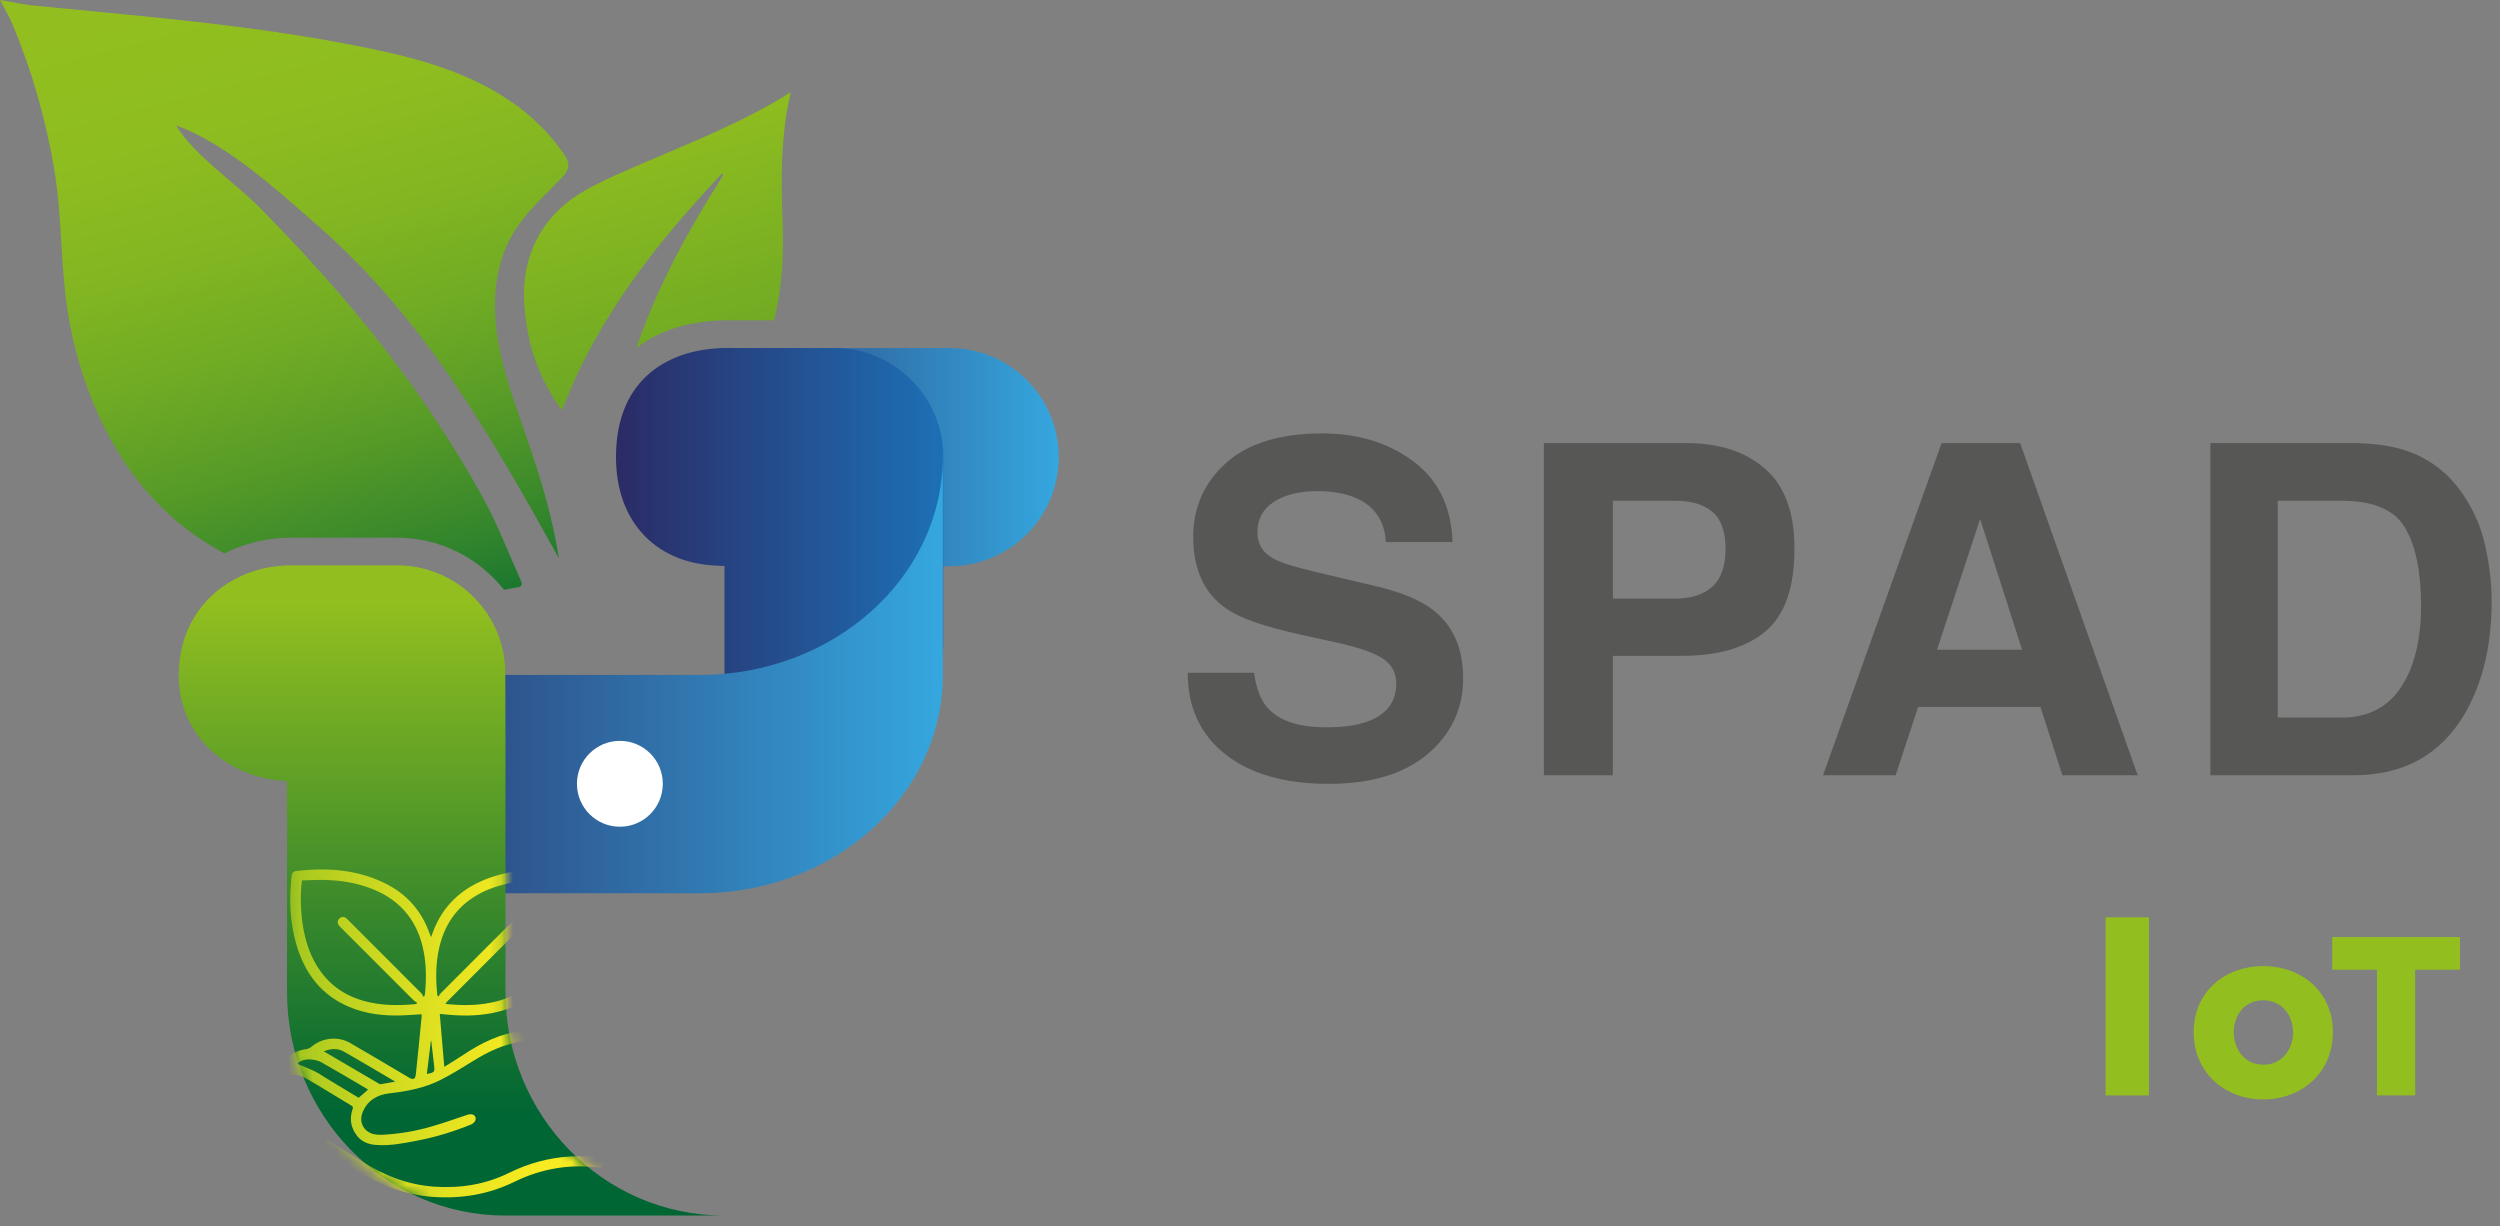 <svg width="212" height="104" viewBox="0 0 212 104" fill="none" xmlns="http://www.w3.org/2000/svg">
<rect x="0" y="0" width="212" height="104" fill="#808080" stroke="none"/>
<path d="M24.724 45.597H33.662C37.346 45.597 40.63 47.329 42.743 50.019C43.108 49.944 43.473 49.87 43.84 49.815C44.214 49.761 44.34 49.617 44.179 49.261C43.137 46.953 42.241 44.567 41.032 42.35C37.716 36.269 33.665 30.616 29.171 25.35C26.895 22.682 24.509 20.116 22.042 17.623C19.912 15.47 16.412 13.13 14.933 10.629C19.22 12.188 23.509 16.128 26.915 19.105C36.045 27.087 41.572 36.886 47.395 47.337C46.932 44.291 46.042 41.213 45.066 38.276C44.133 35.465 43.013 32.703 42.405 29.806C41.684 26.386 41.721 22.671 43.613 19.625C44.653 17.948 46.177 16.607 47.533 15.183C47.857 14.841 48.204 14.448 48.199 13.977C48.193 13.635 48.001 13.331 47.808 13.05C44.337 7.996 38.675 5.731 32.901 4.445C23.004 2.242 13.007 1.473 2.943 0.482C1.97 0.388 1.011 0.169 0 0C0.385 0.747 0.81 1.438 1.114 2.179C2.708 6.035 3.931 10.27 4.62 14.474C5.329 18.806 5.093 23.237 5.938 27.543C7.129 33.627 9.831 39.579 14.505 43.777C15.889 45.02 17.414 46.065 19.036 46.93C20.707 46.074 22.637 45.597 24.724 45.597Z" fill="url(#paint0_linear_39_2539)"/>
<path d="M65.627 27.167C65.661 27.035 65.696 26.906 65.728 26.771C66.374 24.081 66.457 21.344 66.356 18.582C66.233 15.206 66.198 11.381 67.051 7.893C67.022 7.884 66.979 7.858 66.962 7.87C63.169 10.273 59.009 11.91 54.909 13.678C53.094 14.462 51.251 15.217 49.54 16.196C47.188 17.546 45.506 19.533 44.779 22.223C44.228 24.256 44.412 26.28 44.791 28.316C45.213 30.584 46.143 32.617 47.441 34.5C47.498 34.584 47.57 34.658 47.673 34.782C50.608 27.004 55.615 20.684 61.188 14.749C61.237 14.778 61.289 14.807 61.337 14.835C61.185 15.079 61.033 15.324 60.881 15.568C58.107 19.989 55.647 24.566 53.97 29.502C55.945 27.988 58.572 27.162 61.714 27.162L65.627 27.167Z" fill="url(#paint1_linear_39_2539)"/>
<path d="M80.528 29.516H62.084C56.976 29.516 52.836 33.656 52.836 38.764C52.836 43.872 56.976 48.012 62.084 48.012H80.528C85.636 48.012 89.776 43.872 89.776 38.764C89.779 33.656 85.636 29.516 80.528 29.516Z" fill="url(#paint2_linear_39_2539)"/>
<path d="M79.992 38.738C79.992 34.911 77.654 31.629 74.327 30.231C73.216 29.763 72.058 29.519 70.775 29.519C70.766 29.519 61.711 29.507 61.711 29.507C56.824 29.507 52.253 32.014 52.236 38.724C52.218 44.426 55.839 47.972 61.231 47.972H61.435V58.925C69.618 68.202 79.992 62.549 79.992 54.484V38.75V38.747C79.992 38.738 79.992 38.738 79.992 38.738Z" fill="url(#paint3_linear_39_2539)"/>
<path d="M59.333 57.234H24.417V75.748H59.333C70.721 75.748 79.951 67.459 79.951 57.234V38.721C79.951 48.945 70.721 57.234 59.333 57.234Z" fill="url(#paint4_linear_39_2539)"/>
<path d="M52.566 70.106C54.576 70.106 56.206 68.476 56.206 66.465C56.206 64.454 54.576 62.825 52.566 62.825C50.555 62.825 48.925 64.454 48.925 66.465C48.925 68.476 50.555 70.106 52.566 70.106Z" fill="white"/>
<path d="M42.864 84.137V62.842C42.864 62.842 42.852 59.29 42.852 57.108C42.852 52.043 38.735 47.94 33.659 47.94H24.721C19.645 47.94 15.171 51.489 15.157 57.243C15.143 62.517 19.444 66.032 24.339 66.238V84.14C24.339 94.6 32.634 103.079 42.864 103.079H61.389C51.159 103.076 42.864 94.597 42.864 84.137Z" fill="url(#paint5_linear_39_2539)"/>
<mask id="mask0_39_2539" style="mask-type:luminance" maskUnits="userSpaceOnUse" x="14" y="47" width="48" height="57">
<path d="M42.798 84.149V62.747C42.798 62.747 42.786 59.178 42.786 56.984C42.786 51.897 38.649 47.771 33.547 47.771H24.566C19.464 47.771 14.97 51.337 14.953 57.12C14.939 62.42 19.26 65.951 24.178 66.158V84.149C24.178 94.66 32.513 103.182 42.795 103.182H61.415C51.133 103.182 42.798 94.66 42.798 84.149Z" fill="white"/>
</mask>
<g mask="url(#mask0_39_2539)">
<path d="M35.746 86.007C35.178 86.041 34.627 86.09 34.075 86.107C32.539 86.156 31.035 85.989 29.605 85.383C27.219 84.379 25.838 82.515 25.129 80.089C24.589 78.246 24.52 76.362 24.704 74.464C24.753 73.968 24.822 73.884 25.321 73.833C27.957 73.566 30.524 73.769 32.91 75.039C34.618 75.946 35.781 77.338 36.43 79.159C36.458 79.236 36.484 79.314 36.513 79.388C36.516 79.397 36.524 79.403 36.568 79.449C36.608 79.328 36.642 79.231 36.677 79.13C37.541 76.75 39.235 75.228 41.592 74.415C43.642 73.709 45.755 73.591 47.897 73.844C48.153 73.873 48.328 73.979 48.359 74.249C48.664 76.893 48.486 79.472 47.254 81.886C46.1 84.152 44.193 85.427 41.727 85.909C40.34 86.179 38.945 86.159 37.55 86.001C37.489 85.995 37.429 85.992 37.291 85.984C37.417 87.462 37.544 88.918 37.676 90.466C38.305 90.072 38.85 89.748 39.376 89.394C40.866 88.404 42.451 87.652 44.242 87.419C45.529 87.253 46.763 87.408 47.914 88.054C48.908 88.614 49.904 89.168 50.909 89.71C51.193 89.863 51.297 90.064 51.294 90.376C51.288 93.052 51.291 95.728 51.291 98.404C51.291 98.907 51.122 99.047 50.628 98.99C48.181 98.712 45.85 99.131 43.645 100.207C41.443 101.287 39.126 101.672 36.697 101.497C34.299 101.324 32.154 100.474 30.142 99.185C27.744 97.649 25.304 96.185 22.883 94.686C21.66 93.928 21.422 92.524 22.384 91.45C22.703 91.091 23.153 90.85 23.544 90.555C23.653 90.471 23.779 90.391 23.854 90.282C24.368 89.538 25.051 89.084 25.956 88.967C26.108 88.947 26.274 88.878 26.392 88.78C27.317 87.996 28.64 87.838 29.708 88.453C31.365 89.406 33.004 90.391 34.65 91.361C35.051 91.597 35.215 91.542 35.264 91.088C35.442 89.455 35.597 87.818 35.758 86.182C35.766 86.127 35.752 86.067 35.746 86.007ZM50.389 98.06C50.398 97.962 50.412 97.893 50.412 97.822C50.412 95.444 50.412 93.067 50.418 90.689C50.418 90.506 50.346 90.417 50.194 90.333C49.284 89.837 48.377 89.334 47.472 88.826C46.487 88.272 45.431 88.154 44.337 88.303C42.809 88.51 41.451 89.15 40.154 89.952C39.238 90.517 38.319 91.091 37.36 91.579C35.996 92.272 34.509 92.544 32.999 92.719C31.977 92.837 31.161 93.322 30.753 94.316C30.377 95.237 30.931 96.119 31.919 96.211C32.134 96.231 32.353 96.237 32.565 96.222C33.903 96.142 35.221 95.918 36.51 95.55C37.567 95.252 38.6 94.879 39.643 94.531C40.07 94.388 40.426 94.6 40.323 94.982C40.283 95.128 40.113 95.289 39.964 95.349C38.506 95.947 37.004 96.409 35.459 96.71C34.279 96.94 33.096 97.184 31.882 97.092C31.236 97.043 30.653 96.825 30.248 96.282C29.751 95.619 29.625 94.887 29.886 94.095C29.929 93.96 29.978 93.865 29.812 93.764C28.522 92.995 27.253 92.197 25.953 91.447C24.974 90.885 23.736 91.166 23.036 92.045C22.47 92.757 22.593 93.463 23.369 93.942C25.772 95.427 28.195 96.883 30.573 98.41C32.487 99.639 34.517 100.466 36.803 100.627C39.02 100.782 41.147 100.454 43.154 99.464C44.805 98.648 46.548 98.172 48.388 98.066C49.04 98.028 49.697 98.06 50.389 98.06ZM35.284 85.145C35.316 85.105 35.347 85.068 35.379 85.028C35.276 84.961 35.155 84.91 35.072 84.824C33.033 82.788 30.997 80.749 28.959 78.711C28.887 78.639 28.807 78.57 28.746 78.487C28.594 78.274 28.594 78.059 28.792 77.878C28.979 77.709 29.183 77.715 29.375 77.875C29.438 77.927 29.496 77.987 29.553 78.048C31.612 80.106 33.673 82.165 35.729 84.229C35.807 84.307 35.841 84.424 35.898 84.525C35.933 84.496 35.97 84.465 36.005 84.436C36.016 84.379 36.036 84.318 36.042 84.261C36.154 83.066 36.157 81.878 35.93 80.695C35.445 78.168 34.041 76.388 31.643 75.415C30.303 74.869 28.896 74.645 27.457 74.619C26.834 74.608 26.211 74.645 25.6 74.66C25.361 76.557 25.554 79.15 26.418 81.042C27.308 82.992 28.758 84.284 30.828 84.87C32.292 85.286 33.782 85.286 35.284 85.145ZM47.544 74.711C45.629 74.395 42.855 74.763 41.153 75.541C39.246 76.411 37.974 77.838 37.38 79.851C36.998 81.148 36.932 82.481 37.033 83.824C37.047 84.025 37.07 84.226 37.087 84.427C37.122 84.45 37.156 84.476 37.188 84.499C37.248 84.407 37.297 84.301 37.374 84.226C39.577 82.019 41.782 79.813 43.987 77.608C44.053 77.542 44.116 77.473 44.188 77.416C44.389 77.261 44.595 77.267 44.773 77.439C44.951 77.614 44.954 77.824 44.808 78.025C44.753 78.099 44.684 78.162 44.618 78.226C42.407 80.439 40.197 82.653 37.986 84.867C37.917 84.936 37.851 85.013 37.765 85.108C37.834 85.128 37.871 85.148 37.908 85.151C39.143 85.266 40.375 85.277 41.595 85.033C43.769 84.603 45.442 83.474 46.473 81.479C47.57 79.351 47.719 77.063 47.544 74.711ZM31.201 92.412C31.181 92.389 31.167 92.361 31.141 92.346C29.849 91.588 28.563 90.819 27.256 90.084C26.989 89.934 26.656 89.865 26.346 89.842C25.895 89.811 25.476 89.946 25.172 90.196C25.689 90.417 26.211 90.618 26.714 90.862C27.052 91.025 27.365 91.252 27.69 91.447C28.6 91.999 29.513 92.547 30.415 93.093C30.69 92.854 30.943 92.636 31.201 92.412ZM27.46 89.156C29.048 90.087 30.587 90.988 32.126 91.89C32.169 91.915 32.223 91.95 32.267 91.944C32.66 91.878 33.053 91.806 33.515 91.723C32.017 90.844 30.593 89.986 29.145 89.168C28.631 88.878 28.06 88.906 27.46 89.156ZM36.57 88.266C36.559 88.266 36.547 88.266 36.536 88.269C36.424 89.202 36.309 90.135 36.197 91.074C36.858 90.942 36.886 90.908 36.803 90.302C36.797 90.262 36.794 90.221 36.791 90.178C36.72 89.541 36.645 88.904 36.57 88.266Z" fill="url(#paint6_linear_39_2539)"/>
</g>
<path d="M106.34 57.048C106.521 58.334 106.88 59.296 107.414 59.933C108.39 61.093 110.061 61.673 112.43 61.673C113.848 61.673 115 61.521 115.884 61.214C117.561 60.628 118.402 59.54 118.402 57.946C118.402 57.016 117.992 56.295 117.17 55.787C116.349 55.291 115.043 54.851 113.26 54.469L110.211 53.8C107.213 53.137 105.154 52.419 104.032 51.641C102.134 50.341 101.184 48.311 101.184 45.546C101.184 43.022 102.111 40.929 103.969 39.258C105.826 37.59 108.554 36.754 112.152 36.754C115.158 36.754 117.719 37.541 119.841 39.114C121.962 40.688 123.074 42.973 123.177 45.965H117.521C117.417 44.271 116.659 43.068 115.247 42.353C114.305 41.882 113.136 41.647 111.741 41.647C110.188 41.647 108.944 41.954 108.017 42.563C107.09 43.174 106.627 44.027 106.627 45.124C106.627 46.132 107.084 46.881 108 47.378C108.588 47.708 109.835 48.098 111.741 48.543L116.685 49.709C118.853 50.22 120.475 50.901 121.558 51.753C123.237 53.08 124.076 54.995 124.076 57.507C124.076 60.08 123.079 62.219 121.09 63.919C119.1 65.618 116.289 66.471 112.657 66.471C108.947 66.471 106.03 65.633 103.906 63.959C101.781 62.285 100.719 59.979 100.719 57.051H106.34V57.048Z" fill="#575756"/>
<path d="M149.698 53.551C148.05 54.926 145.696 55.615 142.632 55.615H136.766V65.745H130.918V37.575H143.014C145.802 37.575 148.024 38.302 149.684 39.755C151.343 41.207 152.17 43.456 152.17 46.502C152.173 49.824 151.349 52.175 149.698 53.551ZM145.208 43.401C144.461 42.778 143.419 42.465 142.075 42.465H136.772V50.76H142.075C143.419 50.76 144.464 50.421 145.208 49.746C145.951 49.072 146.327 48.001 146.327 46.536C146.325 45.072 145.951 44.027 145.208 43.401Z" fill="#575756"/>
<path d="M164.646 37.572H171.307L181.273 65.742H174.89L173.033 59.95H162.659L160.75 65.742H154.594L164.646 37.572ZM164.258 55.098H171.473L167.916 44.013L164.258 55.098Z" fill="#575756"/>
<path d="M203.946 38.184C205.922 38.833 207.524 40.024 208.747 41.759C209.729 43.16 210.398 44.676 210.754 46.307C211.11 47.937 211.291 49.491 211.291 50.969C211.291 54.716 210.539 57.889 209.034 60.487C206.993 63.99 203.846 65.742 199.585 65.742H187.44V37.572H199.585C201.334 37.598 202.786 37.802 203.946 38.184ZM193.154 42.465V60.849H198.589C201.371 60.849 203.309 59.48 204.409 56.74C205.009 55.236 205.307 53.447 205.307 51.371C205.307 48.506 204.857 46.304 203.958 44.768C203.059 43.232 201.268 42.465 198.589 42.465H193.154Z" fill="#575756"/>
<path d="M178.559 92.892V77.786H182.229V92.892H178.559Z" fill="#92BF1F"/>
<path d="M191.916 93.231C188.715 93.231 186.027 91.011 186.027 87.534C186.027 84.057 188.715 81.924 191.916 81.924C195.138 81.924 197.828 84.057 197.828 87.534C197.825 91.014 195.138 93.231 191.916 93.231ZM191.916 84.824C190.274 84.824 189.421 86.167 189.421 87.534C189.421 88.901 190.297 90.287 191.939 90.287C193.581 90.287 194.457 88.901 194.457 87.534C194.454 86.17 193.558 84.824 191.916 84.824Z" fill="#92BF1F"/>
<path d="M204.808 82.231V92.889H201.566V82.231H197.773V79.463H208.604V82.231H204.808Z" fill="#92BF1F"/>
<defs>
<linearGradient id="paint0_linear_39_2539" x1="36.923" y1="57.824" x2="21.055" y2="-1.682" gradientUnits="userSpaceOnUse">
<stop stop-color="#006633"/>
<stop offset="0.036" stop-color="#0B6D31"/>
<stop offset="0.186" stop-color="#34862C"/>
<stop offset="0.341" stop-color="#569A27"/>
<stop offset="0.497" stop-color="#70AB24"/>
<stop offset="0.657" stop-color="#83B621"/>
<stop offset="0.822" stop-color="#8EBD20"/>
<stop offset="1" stop-color="#92BF1F"/>
</linearGradient>
<linearGradient id="paint1_linear_39_2539" x1="64.528" y1="50.462" x2="48.66" y2="-9.043" gradientUnits="userSpaceOnUse">
<stop offset="0.074" stop-color="#569A27"/>
<stop offset="0.7" stop-color="#92BF1F"/>
</linearGradient>
<linearGradient id="paint2_linear_39_2539" x1="52.836" y1="38.766" x2="89.778" y2="38.766" gradientUnits="userSpaceOnUse">
<stop stop-color="#2B2B65"/>
<stop offset="1" stop-color="#35A7DF"/>
</linearGradient>
<linearGradient id="paint3_linear_39_2539" x1="52.237" y1="46.613" x2="79.993" y2="46.613" gradientUnits="userSpaceOnUse">
<stop stop-color="#2B2B65"/>
<stop offset="1" stop-color="#1D70B6"/>
</linearGradient>
<linearGradient id="paint4_linear_39_2539" x1="24.415" y1="57.235" x2="79.95" y2="57.235" gradientUnits="userSpaceOnUse">
<stop stop-color="#2B2B65"/>
<stop offset="1" stop-color="#35A7DF"/>
</linearGradient>
<linearGradient id="paint5_linear_39_2539" x1="38.275" y1="94.262" x2="38.275" y2="50.968" gradientUnits="userSpaceOnUse">
<stop stop-color="#006633"/>
<stop offset="1" stop-color="#92BF1F"/>
</linearGradient>
<linearGradient id="paint6_linear_39_2539" x1="21.796" y1="87.634" x2="51.299" y2="87.634" gradientUnits="userSpaceOnUse">
<stop stop-color="#92BF1F"/>
<stop offset="0.204" stop-color="#B7CF20"/>
<stop offset="0.411" stop-color="#D4DC20"/>
<stop offset="0.616" stop-color="#EAE521"/>
<stop offset="0.814" stop-color="#F7EB21"/>
<stop offset="1" stop-color="#FBED21"/>
</linearGradient>
</defs>
</svg>
